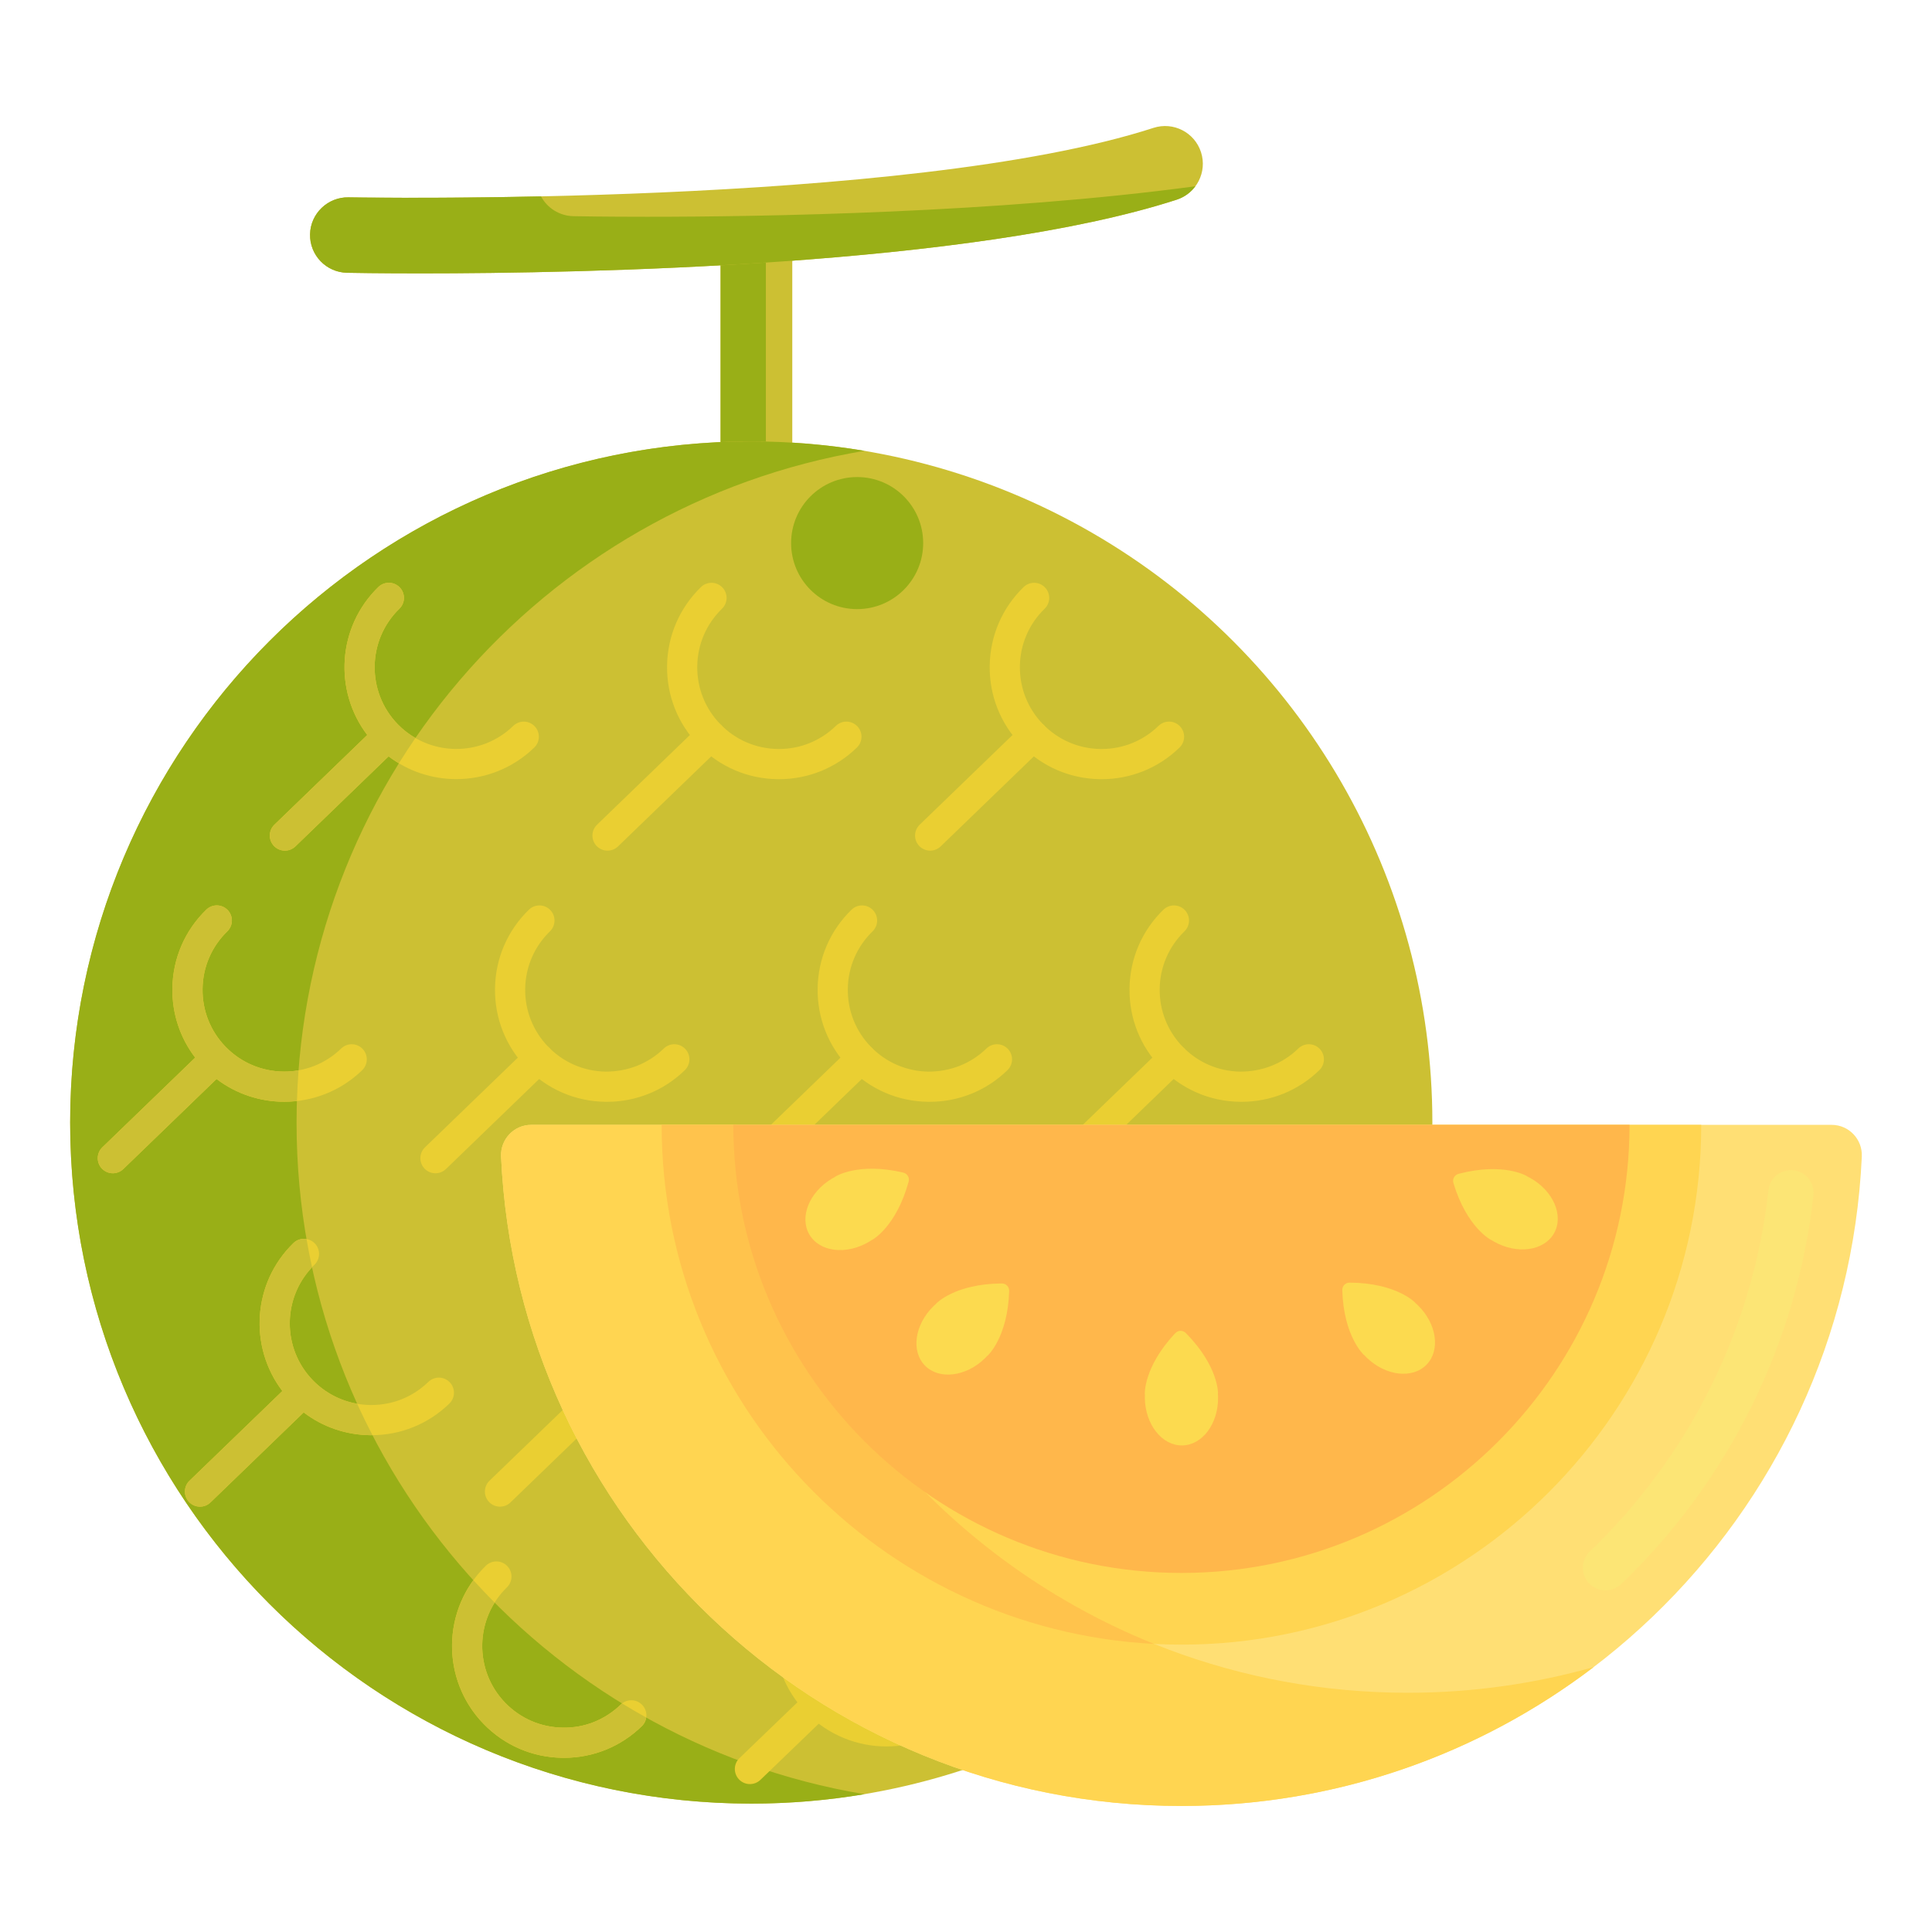 <?xml version="1.0" ?><svg id="Layer_1" style="enable-background:new 0 0 256 256;" version="1.1" viewBox="0 0 256 256" xml:space="preserve" xmlns="http://www.w3.org/2000/svg" xmlns:xlink="http://www.w3.org/1999/xlink"><style type="text/css">
	.st0{fill:#A56021;}
	.st1{fill:#E58D23;}
	.st2{fill:#FCE575;}
	.st3{fill:#FFF4C1;}
	.st4{fill:#FFD551;}
	.st5{fill:#BF6C0D;}
	.st6{fill:#8C4C17;}
	.st7{fill:#FF624B;}
	.st8{fill:#FF4B34;}
	.st9{fill:#DB9C2E;}
	.st10{fill:#FFC34C;}
	.st11{fill:#F9BB32;}
	.st12{fill:#FF9079;}
	.st13{fill:#FCDA4F;}
	.st14{fill:#EACF32;}
	.st15{fill:#CCC033;}
	.st16{fill:#99AF17;}
	.st17{fill:#FFA730;}
	.st18{fill:#FFB74B;}
	.st19{fill:#FFDF74;}
	.st20{fill:#FFD59A;}
	.st21{fill:#FCF9DE;}
	.st22{fill:#FFEACF;}
	.st23{fill:#FFEA63;}
	.st24{fill:#FFEEA4;}
	.st25{fill:#FFF9DC;}
</style><g><g><rect class="st15" height="47.5" width="9.5" x="95.481" y="29.302"/></g><g><rect class="st16" height="47.5" width="6" x="95.481" y="29.302"/></g><g><circle class="st15" cx="99.546" cy="148.737" r="90.25"/></g><g><path class="st16" d="M39.296,148.738c0-44.733,32.547-81.857,75.25-89.002c-4.879-0.816-9.889-1.248-15-1.248    c-49.844,0-90.25,40.406-90.25,90.25s40.406,90.25,90.25,90.25c5.111,0,10.121-0.432,15-1.248    C71.843,230.594,39.296,193.47,39.296,148.738z"/></g><g><g><path class="st15" d="M55.731,36.224c-5.559,0-9.117-0.065-9.749-0.078c-2.761-0.055-4.955-2.337-4.9-5.098     s2.354-4.951,5.098-4.9c0.736,0.012,74.126,1.336,106.66-9.204c2.628-0.851,5.446,0.589,6.298,3.216     c0.851,2.627-0.589,5.447-3.216,6.298C128.792,35.247,77.271,36.224,55.731,36.224z"/></g></g><g><path class="st14" d="M70.837,96.224c-0.771-0.792-2.037-0.81-2.829-0.041c-4.28,4.16-11.148,4.061-15.307-0.219    c-4.16-4.28-4.062-11.147,0.219-15.307c0.792-0.77,0.811-2.036,0.041-2.829c-0.771-0.792-2.037-0.81-2.829-0.041    c-5.428,5.274-5.942,13.725-1.467,19.603l-12.304,11.885c-0.794,0.768-0.816,2.034-0.049,2.828c0.393,0.406,0.915,0.61,1.438,0.61    c0.5,0,1.001-0.187,1.39-0.562l12.352-11.931c2.637,2.007,5.803,3.016,8.973,3.016c3.725,0,7.454-1.391,10.33-4.186    C71.588,98.283,71.606,97.017,70.837,96.224z"/></g><g><g><path class="st14" d="M80.501,112.715c-0.523,0-1.046-0.204-1.438-0.61c-0.768-0.795-0.746-2.061,0.049-2.828l13.668-13.202     c0.794-0.768,2.06-0.747,2.828,0.049c0.768,0.795,0.746,2.061-0.049,2.828l-13.668,13.202     C81.502,112.528,81.001,112.715,80.501,112.715z"/></g><g><path class="st14" d="M103.22,103.246c-0.073,0-0.145-0.001-0.218-0.002c-3.959-0.057-7.66-1.652-10.42-4.492     c-2.759-2.839-4.248-6.584-4.191-10.543c0.057-3.96,1.652-7.66,4.492-10.42c0.792-0.769,2.058-0.751,2.828,0.041     c0.77,0.792,0.751,2.059-0.041,2.828c-2.073,2.015-3.238,4.717-3.279,7.607c-0.042,2.892,1.045,5.626,3.06,7.699     c2.016,2.073,4.718,3.238,7.609,3.28c0.053,0,0.106,0.001,0.159,0.001c2.832,0,5.504-1.084,7.54-3.063     c0.792-0.769,2.058-0.753,2.828,0.041c0.77,0.792,0.752,2.058-0.04,2.828C110.759,101.762,107.099,103.246,103.22,103.246z"/></g></g><g><g><path class="st14" d="M123.251,112.715c-0.523,0-1.046-0.204-1.438-0.61c-0.768-0.795-0.746-2.061,0.049-2.828l13.668-13.202     c0.794-0.768,2.06-0.747,2.828,0.049c0.768,0.795,0.746,2.061-0.049,2.828l-13.668,13.202     C124.252,112.528,123.751,112.715,123.251,112.715z"/></g><g><path class="st14" d="M145.97,103.246c-0.073,0-0.145-0.001-0.218-0.002c-3.959-0.057-7.66-1.652-10.42-4.492     c-2.759-2.839-4.248-6.584-4.191-10.543c0.057-3.96,1.652-7.66,4.492-10.42c0.792-0.769,2.058-0.751,2.828,0.041     c0.77,0.792,0.751,2.059-0.041,2.828c-2.073,2.015-3.238,4.717-3.279,7.607c-0.042,2.892,1.045,5.626,3.06,7.699     c2.016,2.073,4.718,3.238,7.609,3.28c0.053,0,0.106,0.001,0.159,0.001c2.832,0,5.504-1.084,7.54-3.063     c0.792-0.769,2.058-0.753,2.828,0.041c0.77,0.792,0.752,2.058-0.04,2.828C153.509,101.762,149.849,103.246,145.97,103.246z"/></g></g><g><g><path class="st14" d="M100.451,155.465c-0.523,0-1.046-0.204-1.438-0.61c-0.768-0.795-0.746-2.061,0.049-2.828l13.668-13.202     c0.793-0.768,2.06-0.747,2.828,0.049c0.768,0.795,0.746,2.061-0.049,2.828l-13.668,13.202     C101.453,155.278,100.952,155.465,100.451,155.465z"/></g><g><path class="st14" d="M123.17,145.996c-0.073,0-0.145-0.001-0.218-0.002c-3.96-0.057-7.66-1.652-10.42-4.492     c-2.759-2.839-4.248-6.584-4.191-10.543c0.057-3.96,1.651-7.66,4.492-10.42c0.792-0.769,2.058-0.751,2.828,0.041     c0.77,0.792,0.751,2.059-0.041,2.828c-2.073,2.015-3.238,4.717-3.279,7.607c-0.042,2.892,1.045,5.625,3.061,7.699     c2.015,2.073,4.717,3.238,7.608,3.28c2.896,0.007,5.625-1.046,7.699-3.062c0.792-0.769,2.059-0.753,2.828,0.041     c0.77,0.792,0.752,2.058-0.04,2.828C130.708,144.512,127.048,145.996,123.17,145.996z"/></g></g><g><g><path class="st14" d="M57.701,155.465c-0.523,0-1.046-0.204-1.438-0.61c-0.768-0.795-0.746-2.061,0.049-2.828l13.668-13.202     c0.793-0.768,2.06-0.747,2.828,0.049c0.768,0.795,0.746,2.061-0.049,2.828l-13.668,13.202     C58.703,155.278,58.202,155.465,57.701,155.465z"/></g><g><path class="st14" d="M80.42,145.996c-0.073,0-0.145-0.001-0.218-0.002c-3.96-0.057-7.66-1.652-10.42-4.492     c-2.759-2.839-4.248-6.584-4.191-10.543c0.057-3.96,1.651-7.66,4.492-10.42c0.792-0.769,2.059-0.751,2.828,0.041     s0.751,2.059-0.041,2.828c-2.073,2.015-3.238,4.717-3.279,7.607c-0.042,2.892,1.045,5.625,3.061,7.699     c2.015,2.073,4.717,3.238,7.608,3.28c2.897,0.007,5.625-1.046,7.699-3.062c0.792-0.769,2.059-0.753,2.828,0.041     c0.77,0.792,0.752,2.058-0.04,2.828C87.958,144.512,84.298,145.996,80.42,145.996z"/></g></g><g><path class="st14" d="M48.037,138.974c-0.771-0.792-2.037-0.81-2.828-0.041c-4.281,4.159-11.147,4.062-15.308-0.219    c-2.015-2.073-3.102-4.808-3.061-7.699c0.041-2.891,1.206-5.593,3.28-7.608c0.792-0.77,0.81-2.036,0.041-2.829    c-0.771-0.792-2.037-0.81-2.828-0.041c-2.84,2.76-4.435,6.46-4.492,10.42c-0.048,3.356,1.018,6.557,3.024,9.184l-12.303,11.884    c-0.794,0.768-0.816,2.034-0.049,2.828c0.393,0.406,0.915,0.61,1.438,0.61c0.5,0,1.001-0.187,1.39-0.562l12.352-11.931    c2.637,2.007,5.803,3.017,8.974,3.017c3.724,0,7.454-1.392,10.33-4.186C48.788,141.033,48.806,139.767,48.037,138.974z"/></g><g><path class="st14" d="M59.586,183.149c-0.77-0.792-2.036-0.81-2.828-0.04c-2.036,1.978-4.708,3.062-7.54,3.062    c-0.053,0-0.106,0-0.159-0.001c-2.892-0.041-5.593-1.206-7.608-3.28c-4.16-4.28-4.062-11.147,0.219-15.308    c0.792-0.77,0.81-2.036,0.04-2.828c-0.77-0.792-2.036-0.811-2.828-0.04c-5.427,5.274-5.941,13.725-1.467,19.603l-12.304,11.885    c-0.794,0.767-0.816,2.034-0.049,2.828c0.393,0.406,0.915,0.61,1.438,0.61c0.5,0,1.001-0.187,1.39-0.562l12.35-11.928    c2.507,1.915,5.549,2.973,8.762,3.019c0.073,0.001,0.145,0.002,0.218,0.002c3.878,0,7.539-1.484,10.326-4.194    C60.338,185.208,60.356,183.942,59.586,183.149z"/></g><g><g><path class="st14" d="M66.251,199.64c-0.523,0-1.046-0.204-1.438-0.61c-0.768-0.795-0.746-2.061,0.049-2.828l13.668-13.202     c0.794-0.768,2.06-0.747,2.828,0.049c0.768,0.795,0.746,2.061-0.049,2.828l-13.668,13.202     C67.252,199.453,66.751,199.64,66.251,199.64z"/></g><g><path class="st14" d="M88.966,190.164c-3.868,0-7.731-1.5-10.633-4.486c-5.697-5.862-5.562-15.267,0.3-20.964     c0.792-0.769,2.058-0.753,2.828,0.041c0.77,0.792,0.752,2.058-0.04,2.828c-4.281,4.159-4.379,11.026-0.219,15.308     c4.159,4.278,11.026,4.377,15.307,0.218c0.792-0.768,2.058-0.753,2.828,0.041c0.77,0.792,0.752,2.058-0.04,2.828     C96.42,188.772,92.691,190.164,88.966,190.164z"/></g></g><g><g><path class="st14" d="M109.001,199.64c-0.523,0-1.046-0.204-1.438-0.61c-0.768-0.795-0.746-2.061,0.049-2.828l13.668-13.202     c0.794-0.768,2.06-0.747,2.828,0.049c0.768,0.795,0.746,2.061-0.049,2.828l-13.668,13.202     C110.002,199.453,109.501,199.64,109.001,199.64z"/></g><g><path class="st14" d="M131.716,190.164c-3.868,0-7.731-1.5-10.633-4.486c-5.697-5.862-5.562-15.267,0.3-20.964     c0.792-0.769,2.059-0.753,2.828,0.041c0.77,0.792,0.752,2.058-0.04,2.828c-4.281,4.159-4.379,11.026-0.219,15.308     c4.159,4.278,11.027,4.377,15.307,0.218c0.792-0.768,2.058-0.753,2.828,0.041c0.77,0.792,0.752,2.058-0.04,2.828     C139.17,188.772,135.441,190.164,131.716,190.164z"/></g></g><g><g><path class="st14" d="M148.826,199.64c-0.523,0-1.046-0.204-1.438-0.61c-0.768-0.795-0.746-2.061,0.049-2.828l13.668-13.202     c0.794-0.768,2.06-0.747,2.828,0.049c0.768,0.795,0.746,2.061-0.049,2.828l-13.668,13.202     C149.828,199.453,149.327,199.64,148.826,199.64z"/></g><g><path class="st14" d="M171.544,190.171c-0.073,0-0.145-0.001-0.217-0.002c-3.959-0.057-7.66-1.651-10.419-4.491     c-5.697-5.862-5.563-15.267,0.299-20.964c0.792-0.769,2.058-0.753,2.828,0.041c0.77,0.792,0.752,2.058-0.04,2.828     c-4.281,4.159-4.379,11.026-0.219,15.308c2.015,2.073,4.717,3.237,7.608,3.279c2.896-0.005,5.625-1.046,7.699-3.062     c0.792-0.768,2.058-0.753,2.828,0.041c0.77,0.792,0.752,2.058-0.04,2.828C179.083,188.687,175.423,190.171,171.544,190.171z"/></g></g><g><g><path class="st14" d="M141.776,155.465c-0.523,0-1.046-0.204-1.438-0.61c-0.768-0.795-0.746-2.061,0.049-2.828l13.668-13.202     c0.793-0.768,2.06-0.747,2.828,0.049c0.768,0.795,0.746,2.061-0.049,2.828l-13.668,13.202     C142.777,155.278,142.276,155.465,141.776,155.465z"/></g><g><path class="st14" d="M164.495,145.996c-0.073,0-0.145-0.001-0.218-0.002c-3.959-0.057-7.66-1.652-10.42-4.492     c-2.759-2.839-4.248-6.584-4.191-10.543c0.057-3.96,1.652-7.66,4.492-10.42c0.792-0.769,2.058-0.751,2.828,0.041     c0.77,0.792,0.751,2.059-0.041,2.828c-2.073,2.015-3.238,4.717-3.279,7.607c-0.042,2.892,1.045,5.626,3.06,7.699     c2.016,2.073,4.718,3.238,7.609,3.28c2.892,0.007,5.625-1.046,7.699-3.062c0.792-0.769,2.058-0.753,2.828,0.041     c0.77,0.792,0.752,2.058-0.04,2.828C172.034,144.512,168.374,145.996,164.495,145.996z"/></g></g><g><g><path class="st14" d="M99.37,236.401c-0.524,0-1.048-0.205-1.44-0.612c-0.767-0.796-0.743-2.063,0.053-2.828l9.049-8.714     c0.795-0.767,2.061-0.742,2.828,0.053c0.767,0.796,0.743,2.063-0.053,2.828l-9.049,8.714     C100.37,236.216,99.87,236.401,99.37,236.401z"/></g><g><path class="st14" d="M117.466,231.414c-3.868,0-7.731-1.5-10.633-4.486c-5.697-5.862-5.562-15.267,0.3-20.964     c0.792-0.769,2.058-0.753,2.828,0.041c0.77,0.792,0.752,2.058-0.04,2.828c-4.281,4.159-4.379,11.026-0.219,15.308     c4.159,4.279,11.027,4.376,15.307,0.218c0.792-0.769,2.059-0.753,2.828,0.041c0.77,0.792,0.752,2.058-0.04,2.828     C124.92,230.022,121.191,231.414,117.466,231.414z"/></g></g><g><path class="st14" d="M85.086,225.899c-0.77-0.792-2.036-0.811-2.828-0.04c-2.073,2.015-4.807,3.126-7.699,3.061    c-2.892-0.041-5.593-1.206-7.608-3.28c-4.16-4.28-4.062-11.147,0.219-15.308c0.792-0.77,0.81-2.036,0.04-2.828    c-0.77-0.792-2.036-0.81-2.828-0.04c-5.862,5.697-5.997,15.101-0.3,20.964c2.76,2.84,6.46,4.435,10.42,4.491    c0.073,0.001,0.145,0.002,0.218,0.002c3.878,0,7.539-1.484,10.326-4.194C85.838,227.958,85.856,226.692,85.086,225.899z"/></g><g><g><path class="st14" d="M147.907,225.385c-0.667,0-1.318-0.333-1.698-0.939c-3.672-5.875-2.727-13.646,2.248-18.481     c0.792-0.769,2.058-0.753,2.828,0.041c0.77,0.792,0.752,2.058-0.04,2.828c-3.633,3.53-4.324,9.204-1.644,13.491     c0.585,0.938,0.301,2.171-0.636,2.757C148.636,225.287,148.269,225.385,147.907,225.385z"/></g></g><g><path class="st16" d="M85.731,28.724c-5.559,0-9.117-0.065-9.749-0.078c-1.866-0.037-3.47-1.094-4.299-2.626    c-14.729,0.322-25.227,0.132-25.503,0.128c-2.744-0.051-5.043,2.139-5.098,4.9s2.139,5.043,4.9,5.098    c0.632,0.013,4.19,0.078,9.749,0.078c21.541,0,73.061-0.977,100.191-9.766c1.029-0.333,1.872-0.971,2.47-1.778    C132.136,28.22,101.201,28.724,85.731,28.724z"/></g><g><path class="st15" d="M82.436,225.718c-0.06,0.046-0.122,0.087-0.177,0.141c-2.073,2.015-4.807,3.126-7.699,3.061    c-2.892-0.041-5.593-1.206-7.608-3.28c-3.54-3.643-3.985-9.154-1.403-13.281c-0.964-0.97-1.906-1.961-2.826-2.974    c-4.161,5.723-3.735,13.798,1.361,19.042c2.76,2.84,6.46,4.435,10.42,4.491c0.073,0.001,0.145,0.002,0.218,0.002    c3.878,0,7.539-1.484,10.326-4.194c0.328-0.319,0.515-0.723,0.577-1.144C84.547,226.983,83.484,226.361,82.436,225.718z"/></g><g><path class="st15" d="M49.002,190.169c0.073,0.001,0.145,0.002,0.218,0.002c0.045,0,0.089-0.003,0.133-0.003    c-0.71-1.372-1.391-2.762-2.031-4.173c-2.224-0.39-4.267-1.454-5.871-3.104c-4.048-4.166-4.052-10.773-0.104-14.959    c-0.269-1.24-0.511-2.489-0.729-3.748c-0.609-0.105-1.259,0.067-1.736,0.531c-5.427,5.274-5.941,13.725-1.467,19.603    l-12.304,11.885c-0.794,0.767-0.816,2.034-0.049,2.828c0.393,0.406,0.915,0.61,1.438,0.61c0.5,0,1.001-0.187,1.39-0.562    l12.35-11.928C42.748,189.065,45.79,190.123,49.002,190.169z"/></g><g><path class="st15" d="M39.345,145.89c0.042-1.363,0.114-2.719,0.217-4.067c-3.417,0.604-7.066-0.438-9.661-3.109    c-2.015-2.073-3.102-4.808-3.061-7.699c0.041-2.891,1.206-5.593,3.28-7.608c0.792-0.77,0.81-2.036,0.041-2.829    c-0.771-0.792-2.037-0.81-2.828-0.041c-2.84,2.76-4.435,6.46-4.492,10.42c-0.048,3.356,1.018,6.557,3.024,9.184l-12.303,11.884    c-0.794,0.768-0.816,2.034-0.049,2.828c0.393,0.406,0.915,0.61,1.438,0.61c0.5,0,1.001-0.187,1.39-0.562l12.352-11.931    c2.637,2.007,5.803,3.017,8.974,3.017C38.227,145.989,38.787,145.953,39.345,145.89z"/></g><g><path class="st15" d="M37.751,112.715c0.5,0,1.001-0.187,1.39-0.562l12.352-11.931c0.44,0.335,0.899,0.632,1.366,0.911    c0.706-1.134,1.436-2.25,2.19-3.35c-0.843-0.487-1.637-1.087-2.348-1.819c-4.16-4.28-4.062-11.147,0.219-15.307    c0.792-0.77,0.811-2.036,0.041-2.829c-0.771-0.792-2.037-0.81-2.829-0.041c-5.428,5.274-5.942,13.725-1.467,19.603l-12.304,11.885    c-0.794,0.768-0.816,2.034-0.049,2.828C36.705,112.511,37.228,112.715,37.751,112.715z"/></g><g><path class="st19" d="M156.546,239.299c48.435,0,87.958-38.155,90.154-86.047c0.105-2.286-1.71-4.203-3.998-4.203H70.391    c-2.289,0-4.103,1.917-3.998,4.203C68.588,201.145,108.111,239.299,156.546,239.299z"/></g><g><path class="st2" d="M212.738,210.736c-0.79,0-1.578-0.31-2.167-0.925c-1.146-1.196-1.105-3.096,0.091-4.242    c13.261-12.7,21.663-29.693,23.66-47.848c0.181-1.647,1.662-2.836,3.31-2.654c1.647,0.182,2.835,1.663,2.654,3.311    c-2.15,19.553-11.197,37.852-25.473,51.525C214.231,210.46,213.484,210.736,212.738,210.736z"/></g><g><path class="st4" d="M156.546,217.924c37.978,0,68.875-30.897,68.875-68.875H87.671    C87.671,187.027,118.568,217.924,156.546,217.924z"/></g><g><path class="st4" d="M186.546,224.3c-44.733,0-81.862-32.546-89.006-75.25H70.391c-2.289,0-4.103,1.917-3.998,4.203    c2.196,47.892,41.719,86.047,90.154,86.047c20.531,0,39.46-6.858,54.625-18.406C203.342,223.109,195.084,224.3,186.546,224.3z"/></g><g><path class="st10" d="M152.927,217.829c-28.724-11.538-50.141-37.42-55.387-68.78h-9.869    C87.671,185.813,116.625,215.941,152.927,217.829z"/></g><g><path class="st18" d="M156.546,208.424c32.739,0,59.375-26.636,59.375-59.375H97.171    C97.171,181.789,123.807,208.424,156.546,208.424z"/></g><g><g><path class="st13" d="M157.133,176.64c-0.399-0.404-1.018-0.397-1.406,0.016c-4.233,4.498-4.036,8.084-4.036,8.084l0.015,0     c-0.008,0.165-0.01,0.331-0.008,0.499c0.049,3.501,2.26,6.316,4.94,6.288c2.679-0.028,4.812-2.888,4.763-6.388     c-0.002-0.168-0.01-0.334-0.022-0.499l0.015,0C161.394,184.64,161.491,181.05,157.133,176.64z"/></g><g><path class="st13" d="M178.842,169.955c-0.568-0.003-1,0.439-0.983,1.006c0.188,6.173,2.863,8.57,2.863,8.57l0.01-0.011     c0.111,0.122,0.227,0.242,0.347,0.359c2.51,2.441,6.064,2.868,7.939,0.954c1.875-1.914,1.361-5.445-1.149-7.886     c-0.12-0.117-0.243-0.23-0.368-0.337l0.01-0.011C187.512,172.599,185.042,169.992,178.842,169.955z"/></g><g><path class="st13" d="M132.736,170.066c0.568-0.003,1,0.439,0.983,1.006c-0.188,6.173-2.863,8.57-2.863,8.57l-0.01-0.011     c-0.111,0.122-0.227,0.242-0.347,0.359c-2.51,2.441-6.064,2.868-7.939,0.954c-1.875-1.914-1.361-5.445,1.149-7.886     c0.12-0.117,0.243-0.23,0.368-0.337l-0.01-0.011C124.066,172.71,126.536,170.103,132.736,170.066z"/></g><g><path class="st13" d="M193.277,155.537c-0.549,0.144-0.852,0.683-0.689,1.226c1.779,5.915,4.983,7.537,4.983,7.537l0.007-0.013     c0.139,0.089,0.282,0.175,0.428,0.257c3.056,1.708,6.6,1.201,7.915-1.134c1.316-2.334-0.095-5.611-3.151-7.319     c-0.147-0.082-0.294-0.159-0.443-0.231l0.007-0.013C202.335,155.847,199.275,153.968,193.277,155.537z"/></g><g><path class="st13" d="M120.395,156.583c0.15-0.547-0.165-1.08-0.717-1.21c-6.012-1.417-9.019,0.547-9.019,0.547l0.008,0.013     c-0.146,0.076-0.292,0.157-0.436,0.243c-3.007,1.792-4.34,5.115-2.976,7.422c1.364,2.307,4.907,2.723,7.914,0.931     c0.144-0.086,0.285-0.176,0.421-0.268l0.008,0.013C115.597,164.273,118.755,162.562,120.395,156.583z"/></g></g><g><circle class="st16" cx="113.576" cy="71.961" r="8.75"/></g></g></svg>